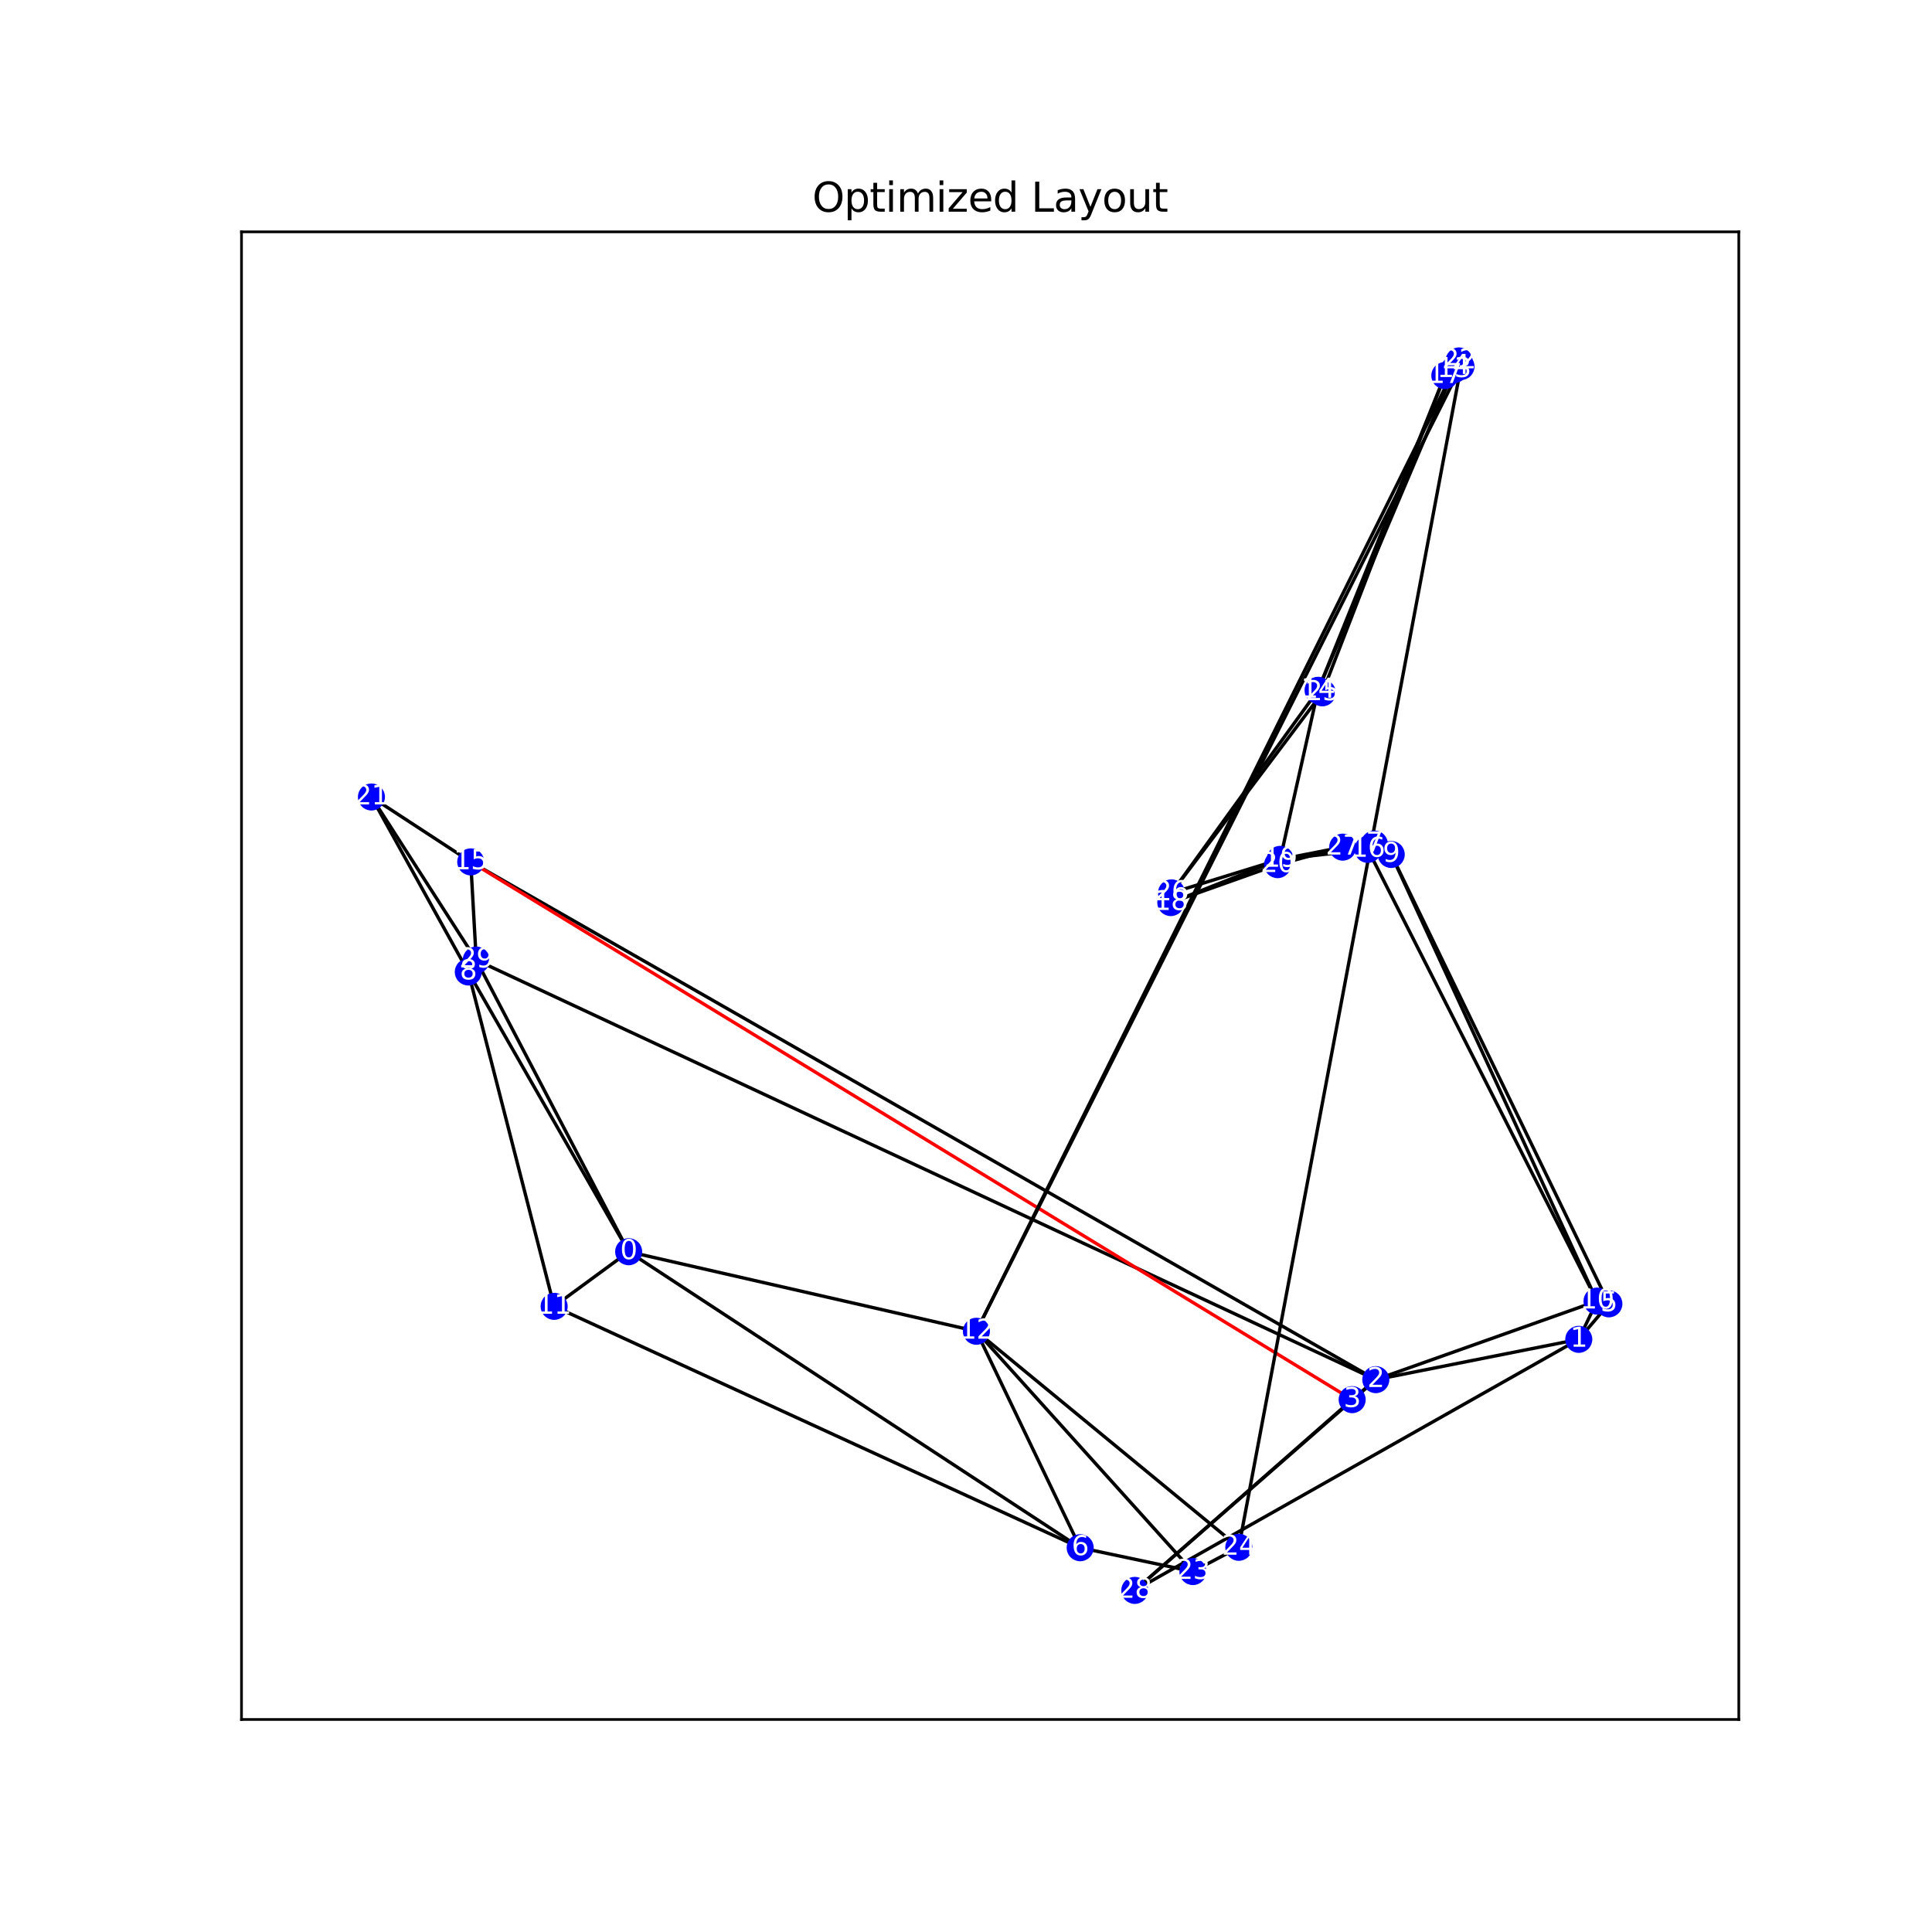 <?xml version="1.0" encoding="utf-8" standalone="no"?>
<!DOCTYPE svg PUBLIC "-//W3C//DTD SVG 1.1//EN"
  "http://www.w3.org/Graphics/SVG/1.1/DTD/svg11.dtd">
<svg xmlns:xlink="http://www.w3.org/1999/xlink" width="576pt" height="576pt" viewBox="0 0 576 576" xmlns="http://www.w3.org/2000/svg" version="1.1">
 <defs>
  <style type="text/css">*{stroke-linejoin: round; stroke-linecap: butt}</style>
 </defs>
 <g id="figure_1">
  <g id="patch_1">
   <path d="M 0 576 
L 576 576 
L 576 0 
L 0 0 
z
" style="fill: #ffffff"/>
  </g>
  <g id="axes_1">
   <g id="patch_2">
    <path d="M 72 512.64 
L 518.4 512.64 
L 518.4 69.12 
L 72 69.12 
z
" style="fill: #ffffff"/>
   </g>
   <g id="LineCollection_1">
    <path d="M 187.425 373.185 
L 139.614 289.783 
" clip-path="url(#p16cbef47c2)" style="fill: none; stroke: #000000"/>
    <path d="M 187.425 373.185 
L 141.988 286.229 
" clip-path="url(#p16cbef47c2)" style="fill: none; stroke: #000000"/>
    <path d="M 187.425 373.185 
L 291.097 396.9 
" clip-path="url(#p16cbef47c2)" style="fill: none; stroke: #000000"/>
    <path d="M 187.425 373.185 
L 322.039 461.435 
" clip-path="url(#p16cbef47c2)" style="fill: none; stroke: #000000"/>
    <path d="M 187.425 373.185 
L 165.209 389.471 
" clip-path="url(#p16cbef47c2)" style="fill: none; stroke: #000000"/>
    <path d="M 470.689 399.305 
L 479.663 388.72 
" clip-path="url(#p16cbef47c2)" style="fill: none; stroke: #000000"/>
    <path d="M 470.689 399.305 
L 476.132 387.903 
" clip-path="url(#p16cbef47c2)" style="fill: none; stroke: #000000"/>
    <path d="M 470.689 399.305 
L 338.32 474.153 
" clip-path="url(#p16cbef47c2)" style="fill: none; stroke: #000000"/>
    <path d="M 470.689 399.305 
L 410.176 411.319 
" clip-path="url(#p16cbef47c2)" style="fill: none; stroke: #000000"/>
    <path d="M 410.176 411.319 
L 338.32 474.153 
" clip-path="url(#p16cbef47c2)" style="fill: none; stroke: #000000"/>
    <path d="M 410.176 411.319 
L 476.132 387.903 
" clip-path="url(#p16cbef47c2)" style="fill: none; stroke: #000000"/>
    <path d="M 410.176 411.319 
L 140.343 256.959 
" clip-path="url(#p16cbef47c2)" style="fill: none; stroke: #000000"/>
    <path d="M 410.176 411.319 
L 403.128 417.282 
" clip-path="url(#p16cbef47c2)" style="fill: none; stroke: #000000"/>
    <path d="M 410.176 411.319 
L 141.988 286.229 
" clip-path="url(#p16cbef47c2)" style="fill: none; stroke: #000000"/>
    <path d="M 403.128 417.282 
L 140.343 256.959 
" clip-path="url(#p16cbef47c2)" style="fill: none; stroke: #ff0000"/>
    <path d="M 403.128 417.282 
L 338.32 474.153 
" clip-path="url(#p16cbef47c2)" style="fill: none; stroke: #000000"/>
    <path d="M 435.576 109.269 
L 291.097 396.9 
" clip-path="url(#p16cbef47c2)" style="fill: none; stroke: #000000"/>
    <path d="M 435.576 109.269 
L 369.33 461.305 
" clip-path="url(#p16cbef47c2)" style="fill: none; stroke: #000000"/>
    <path d="M 435.576 109.269 
L 433.512 110.204 
" clip-path="url(#p16cbef47c2)" style="fill: none; stroke: #000000"/>
    <path d="M 435.576 109.269 
L 434.988 107.607 
" clip-path="url(#p16cbef47c2)" style="fill: none; stroke: #000000"/>
    <path d="M 479.663 388.72 
L 414.774 254.745 
" clip-path="url(#p16cbef47c2)" style="fill: none; stroke: #000000"/>
    <path d="M 479.663 388.72 
L 476.132 387.903 
" clip-path="url(#p16cbef47c2)" style="fill: none; stroke: #000000"/>
    <path d="M 322.039 461.435 
L 165.209 389.471 
" clip-path="url(#p16cbef47c2)" style="fill: none; stroke: #000000"/>
    <path d="M 322.039 461.435 
L 291.097 396.9 
" clip-path="url(#p16cbef47c2)" style="fill: none; stroke: #000000"/>
    <path d="M 322.039 461.435 
L 355.646 468.536 
" clip-path="url(#p16cbef47c2)" style="fill: none; stroke: #000000"/>
    <path d="M 409.746 251.643 
L 414.774 254.745 
" clip-path="url(#p16cbef47c2)" style="fill: none; stroke: #000000"/>
    <path d="M 409.746 251.643 
L 400.308 252.562 
" clip-path="url(#p16cbef47c2)" style="fill: none; stroke: #000000"/>
    <path d="M 409.746 251.643 
L 407.808 253.236 
" clip-path="url(#p16cbef47c2)" style="fill: none; stroke: #000000"/>
    <path d="M 139.614 289.783 
L 110.737 237.609 
" clip-path="url(#p16cbef47c2)" style="fill: none; stroke: #000000"/>
    <path d="M 139.614 289.783 
L 141.988 286.229 
" clip-path="url(#p16cbef47c2)" style="fill: none; stroke: #000000"/>
    <path d="M 139.614 289.783 
L 165.209 389.471 
" clip-path="url(#p16cbef47c2)" style="fill: none; stroke: #000000"/>
    <path d="M 414.774 254.745 
L 476.132 387.903 
" clip-path="url(#p16cbef47c2)" style="fill: none; stroke: #000000"/>
    <path d="M 414.774 254.745 
L 407.808 253.236 
" clip-path="url(#p16cbef47c2)" style="fill: none; stroke: #000000"/>
    <path d="M 476.132 387.903 
L 407.808 253.236 
" clip-path="url(#p16cbef47c2)" style="fill: none; stroke: #000000"/>
    <path d="M 291.097 396.9 
L 433.512 110.204 
" clip-path="url(#p16cbef47c2)" style="fill: none; stroke: #000000"/>
    <path d="M 291.097 396.9 
L 369.33 461.305 
" clip-path="url(#p16cbef47c2)" style="fill: none; stroke: #000000"/>
    <path d="M 291.097 396.9 
L 355.646 468.536 
" clip-path="url(#p16cbef47c2)" style="fill: none; stroke: #000000"/>
    <path d="M 433.512 110.204 
L 392.959 205.797 
" clip-path="url(#p16cbef47c2)" style="fill: none; stroke: #000000"/>
    <path d="M 433.512 110.204 
L 430.754 111.974 
" clip-path="url(#p16cbef47c2)" style="fill: none; stroke: #000000"/>
    <path d="M 433.512 110.204 
L 434.988 107.607 
" clip-path="url(#p16cbef47c2)" style="fill: none; stroke: #000000"/>
    <path d="M 392.959 205.797 
L 381.666 256.208 
" clip-path="url(#p16cbef47c2)" style="fill: none; stroke: #000000"/>
    <path d="M 392.959 205.797 
L 349.272 266.204 
" clip-path="url(#p16cbef47c2)" style="fill: none; stroke: #000000"/>
    <path d="M 392.959 205.797 
L 394.23 206.551 
" clip-path="url(#p16cbef47c2)" style="fill: none; stroke: #000000"/>
    <path d="M 392.959 205.797 
L 430.754 111.974 
" clip-path="url(#p16cbef47c2)" style="fill: none; stroke: #000000"/>
    <path d="M 140.343 256.959 
L 141.988 286.229 
" clip-path="url(#p16cbef47c2)" style="fill: none; stroke: #000000"/>
    <path d="M 140.343 256.959 
L 110.737 237.609 
" clip-path="url(#p16cbef47c2)" style="fill: none; stroke: #000000"/>
    <path d="M 407.808 253.236 
L 381.666 256.208 
" clip-path="url(#p16cbef47c2)" style="fill: none; stroke: #000000"/>
    <path d="M 407.808 253.236 
L 400.308 252.562 
" clip-path="url(#p16cbef47c2)" style="fill: none; stroke: #000000"/>
    <path d="M 430.754 111.974 
L 394.23 206.551 
" clip-path="url(#p16cbef47c2)" style="fill: none; stroke: #000000"/>
    <path d="M 430.754 111.974 
L 434.988 107.607 
" clip-path="url(#p16cbef47c2)" style="fill: none; stroke: #000000"/>
    <path d="M 349.059 269.091 
L 349.272 266.204 
" clip-path="url(#p16cbef47c2)" style="fill: none; stroke: #000000"/>
    <path d="M 349.059 269.091 
L 380.889 257.78 
" clip-path="url(#p16cbef47c2)" style="fill: none; stroke: #000000"/>
    <path d="M 349.059 269.091 
L 381.666 256.208 
" clip-path="url(#p16cbef47c2)" style="fill: none; stroke: #000000"/>
    <path d="M 381.666 256.208 
L 400.308 252.562 
" clip-path="url(#p16cbef47c2)" style="fill: none; stroke: #000000"/>
    <path d="M 381.666 256.208 
L 380.889 257.78 
" clip-path="url(#p16cbef47c2)" style="fill: none; stroke: #000000"/>
    <path d="M 381.666 256.208 
L 349.272 266.204 
" clip-path="url(#p16cbef47c2)" style="fill: none; stroke: #000000"/>
    <path d="M 380.889 257.78 
L 400.308 252.562 
" clip-path="url(#p16cbef47c2)" style="fill: none; stroke: #000000"/>
    <path d="M 110.737 237.609 
L 141.988 286.229 
" clip-path="url(#p16cbef47c2)" style="fill: none; stroke: #000000"/>
    <path d="M 355.646 468.536 
L 369.33 461.305 
" clip-path="url(#p16cbef47c2)" style="fill: none; stroke: #000000"/>
    <path d="M 394.23 206.551 
L 349.272 266.204 
" clip-path="url(#p16cbef47c2)" style="fill: none; stroke: #000000"/>
   </g>
   <g id="matplotlib.axis_1">
    <g id="xtick_1"/>
    <g id="xtick_2"/>
    <g id="xtick_3"/>
    <g id="xtick_4"/>
    <g id="xtick_5"/>
   </g>
   <g id="matplotlib.axis_2">
    <g id="ytick_1"/>
    <g id="ytick_2"/>
    <g id="ytick_3"/>
    <g id="ytick_4"/>
    <g id="ytick_5"/>
    <g id="ytick_6"/>
    <g id="ytick_7"/>
    <g id="ytick_8"/>
    <g id="ytick_9"/>
   </g>
   <g id="PathCollection_1">
    <defs>
     <path id="m4791b8875f" d="M 0 3.536 
C 0.938 3.536 1.837 3.163 2.5 2.5 
C 3.163 1.837 3.536 0.938 3.536 0 
C 3.536 -0.938 3.163 -1.837 2.5 -2.5 
C 1.837 -3.163 0.938 -3.536 0 -3.536 
C -0.938 -3.536 -1.837 -3.163 -2.5 -2.5 
C -3.163 -1.837 -3.536 -0.938 -3.536 0 
C -3.536 0.938 -3.163 1.837 -2.5 2.5 
C -1.837 3.163 -0.938 3.536 0 3.536 
z
" style="stroke: #0000ff"/>
    </defs>
    <g clip-path="url(#p16cbef47c2)">
     <use xlink:href="#m4791b8875f" x="187.425" y="373.185" style="fill: #0000ff; stroke: #0000ff"/>
     <use xlink:href="#m4791b8875f" x="470.689" y="399.305" style="fill: #0000ff; stroke: #0000ff"/>
     <use xlink:href="#m4791b8875f" x="410.176" y="411.319" style="fill: #0000ff; stroke: #0000ff"/>
     <use xlink:href="#m4791b8875f" x="403.128" y="417.282" style="fill: #0000ff; stroke: #0000ff"/>
     <use xlink:href="#m4791b8875f" x="435.576" y="109.269" style="fill: #0000ff; stroke: #0000ff"/>
     <use xlink:href="#m4791b8875f" x="479.663" y="388.72" style="fill: #0000ff; stroke: #0000ff"/>
     <use xlink:href="#m4791b8875f" x="322.039" y="461.435" style="fill: #0000ff; stroke: #0000ff"/>
     <use xlink:href="#m4791b8875f" x="409.746" y="251.643" style="fill: #0000ff; stroke: #0000ff"/>
     <use xlink:href="#m4791b8875f" x="139.614" y="289.783" style="fill: #0000ff; stroke: #0000ff"/>
     <use xlink:href="#m4791b8875f" x="414.774" y="254.745" style="fill: #0000ff; stroke: #0000ff"/>
     <use xlink:href="#m4791b8875f" x="476.132" y="387.903" style="fill: #0000ff; stroke: #0000ff"/>
     <use xlink:href="#m4791b8875f" x="165.209" y="389.471" style="fill: #0000ff; stroke: #0000ff"/>
     <use xlink:href="#m4791b8875f" x="291.097" y="396.9" style="fill: #0000ff; stroke: #0000ff"/>
     <use xlink:href="#m4791b8875f" x="433.512" y="110.204" style="fill: #0000ff; stroke: #0000ff"/>
     <use xlink:href="#m4791b8875f" x="392.959" y="205.797" style="fill: #0000ff; stroke: #0000ff"/>
     <use xlink:href="#m4791b8875f" x="140.343" y="256.959" style="fill: #0000ff; stroke: #0000ff"/>
     <use xlink:href="#m4791b8875f" x="407.808" y="253.236" style="fill: #0000ff; stroke: #0000ff"/>
     <use xlink:href="#m4791b8875f" x="430.754" y="111.974" style="fill: #0000ff; stroke: #0000ff"/>
     <use xlink:href="#m4791b8875f" x="349.059" y="269.091" style="fill: #0000ff; stroke: #0000ff"/>
     <use xlink:href="#m4791b8875f" x="381.666" y="256.208" style="fill: #0000ff; stroke: #0000ff"/>
     <use xlink:href="#m4791b8875f" x="380.889" y="257.78" style="fill: #0000ff; stroke: #0000ff"/>
     <use xlink:href="#m4791b8875f" x="110.737" y="237.609" style="fill: #0000ff; stroke: #0000ff"/>
     <use xlink:href="#m4791b8875f" x="434.988" y="107.607" style="fill: #0000ff; stroke: #0000ff"/>
     <use xlink:href="#m4791b8875f" x="355.646" y="468.536" style="fill: #0000ff; stroke: #0000ff"/>
     <use xlink:href="#m4791b8875f" x="369.33" y="461.305" style="fill: #0000ff; stroke: #0000ff"/>
     <use xlink:href="#m4791b8875f" x="394.23" y="206.551" style="fill: #0000ff; stroke: #0000ff"/>
     <use xlink:href="#m4791b8875f" x="349.272" y="266.204" style="fill: #0000ff; stroke: #0000ff"/>
     <use xlink:href="#m4791b8875f" x="400.308" y="252.562" style="fill: #0000ff; stroke: #0000ff"/>
     <use xlink:href="#m4791b8875f" x="338.32" y="474.153" style="fill: #0000ff; stroke: #0000ff"/>
     <use xlink:href="#m4791b8875f" x="141.988" y="286.229" style="fill: #0000ff; stroke: #0000ff"/>
    </g>
   </g>
   <g id="patch_3">
    <path d="M 72 512.64 
L 72 69.12 
" style="fill: none; stroke: #000000; stroke-width: 0.8; stroke-linejoin: miter; stroke-linecap: square"/>
   </g>
   <g id="patch_4">
    <path d="M 518.4 512.64 
L 518.4 69.12 
" style="fill: none; stroke: #000000; stroke-width: 0.8; stroke-linejoin: miter; stroke-linecap: square"/>
   </g>
   <g id="patch_5">
    <path d="M 72 512.64 
L 518.4 512.64 
" style="fill: none; stroke: #000000; stroke-width: 0.8; stroke-linejoin: miter; stroke-linecap: square"/>
   </g>
   <g id="patch_6">
    <path d="M 72 69.12 
L 518.4 69.12 
" style="fill: none; stroke: #000000; stroke-width: 0.8; stroke-linejoin: miter; stroke-linecap: square"/>
   </g>
   <g id="text_1">
    <g clip-path="url(#p16cbef47c2)">
     <!-- 0 -->
     <g style="fill: #ffffff" transform="translate(184.88 375.393) scale(0.08 -0.08)">
      <defs>
       <path id="DejaVuSans-30" d="M 2034 4250 
Q 1547 4250 1301 3770 
Q 1056 3291 1056 2328 
Q 1056 1369 1301 889 
Q 1547 409 2034 409 
Q 2525 409 2770 889 
Q 3016 1369 3016 2328 
Q 3016 3291 2770 3770 
Q 2525 4250 2034 4250 
z
M 2034 4750 
Q 2819 4750 3233 4129 
Q 3647 3509 3647 2328 
Q 3647 1150 3233 529 
Q 2819 -91 2034 -91 
Q 1250 -91 836 529 
Q 422 1150 422 2328 
Q 422 3509 836 4129 
Q 1250 4750 2034 4750 
z
" transform="scale(0.016)"/>
      </defs>
      <use xlink:href="#DejaVuSans-30"/>
     </g>
    </g>
   </g>
   <g id="text_2">
    <g clip-path="url(#p16cbef47c2)">
     <!-- 1 -->
     <g style="fill: #ffffff" transform="translate(468.144 401.513) scale(0.08 -0.08)">
      <defs>
       <path id="DejaVuSans-31" d="M 794 531 
L 1825 531 
L 1825 4091 
L 703 3866 
L 703 4441 
L 1819 4666 
L 2450 4666 
L 2450 531 
L 3481 531 
L 3481 0 
L 794 0 
L 794 531 
z
" transform="scale(0.016)"/>
      </defs>
      <use xlink:href="#DejaVuSans-31"/>
     </g>
    </g>
   </g>
   <g id="text_3">
    <g clip-path="url(#p16cbef47c2)">
     <!-- 2 -->
     <g style="fill: #ffffff" transform="translate(407.631 413.526) scale(0.08 -0.08)">
      <defs>
       <path id="DejaVuSans-32" d="M 1228 531 
L 3431 531 
L 3431 0 
L 469 0 
L 469 531 
Q 828 903 1448 1529 
Q 2069 2156 2228 2338 
Q 2531 2678 2651 2914 
Q 2772 3150 2772 3378 
Q 2772 3750 2511 3984 
Q 2250 4219 1831 4219 
Q 1534 4219 1204 4116 
Q 875 4013 500 3803 
L 500 4441 
Q 881 4594 1212 4672 
Q 1544 4750 1819 4750 
Q 2544 4750 2975 4387 
Q 3406 4025 3406 3419 
Q 3406 3131 3298 2873 
Q 3191 2616 2906 2266 
Q 2828 2175 2409 1742 
Q 1991 1309 1228 531 
z
" transform="scale(0.016)"/>
      </defs>
      <use xlink:href="#DejaVuSans-32"/>
     </g>
    </g>
   </g>
   <g id="text_4">
    <g clip-path="url(#p16cbef47c2)">
     <!-- 3 -->
     <g style="fill: #ffffff" transform="translate(400.583 419.49) scale(0.08 -0.08)">
      <defs>
       <path id="DejaVuSans-33" d="M 2597 2516 
Q 3050 2419 3304 2112 
Q 3559 1806 3559 1356 
Q 3559 666 3084 287 
Q 2609 -91 1734 -91 
Q 1441 -91 1130 -33 
Q 819 25 488 141 
L 488 750 
Q 750 597 1062 519 
Q 1375 441 1716 441 
Q 2309 441 2620 675 
Q 2931 909 2931 1356 
Q 2931 1769 2642 2001 
Q 2353 2234 1838 2234 
L 1294 2234 
L 1294 2753 
L 1863 2753 
Q 2328 2753 2575 2939 
Q 2822 3125 2822 3475 
Q 2822 3834 2567 4026 
Q 2313 4219 1838 4219 
Q 1578 4219 1281 4162 
Q 984 4106 628 3988 
L 628 4550 
Q 988 4650 1302 4700 
Q 1616 4750 1894 4750 
Q 2613 4750 3031 4423 
Q 3450 4097 3450 3541 
Q 3450 3153 3228 2886 
Q 3006 2619 2597 2516 
z
" transform="scale(0.016)"/>
      </defs>
      <use xlink:href="#DejaVuSans-33"/>
     </g>
    </g>
   </g>
   <g id="text_5">
    <g clip-path="url(#p16cbef47c2)">
     <!-- 4 -->
     <g style="fill: #ffffff" transform="translate(433.031 111.477) scale(0.08 -0.08)">
      <defs>
       <path id="DejaVuSans-34" d="M 2419 4116 
L 825 1625 
L 2419 1625 
L 2419 4116 
z
M 2253 4666 
L 3047 4666 
L 3047 1625 
L 3713 1625 
L 3713 1100 
L 3047 1100 
L 3047 0 
L 2419 0 
L 2419 1100 
L 313 1100 
L 313 1709 
L 2253 4666 
z
" transform="scale(0.016)"/>
      </defs>
      <use xlink:href="#DejaVuSans-34"/>
     </g>
    </g>
   </g>
   <g id="text_6">
    <g clip-path="url(#p16cbef47c2)">
     <!-- 5 -->
     <g style="fill: #ffffff" transform="translate(477.118 390.928) scale(0.08 -0.08)">
      <defs>
       <path id="DejaVuSans-35" d="M 691 4666 
L 3169 4666 
L 3169 4134 
L 1269 4134 
L 1269 2991 
Q 1406 3038 1543 3061 
Q 1681 3084 1819 3084 
Q 2600 3084 3056 2656 
Q 3513 2228 3513 1497 
Q 3513 744 3044 326 
Q 2575 -91 1722 -91 
Q 1428 -91 1123 -41 
Q 819 9 494 109 
L 494 744 
Q 775 591 1075 516 
Q 1375 441 1709 441 
Q 2250 441 2565 725 
Q 2881 1009 2881 1497 
Q 2881 1984 2565 2268 
Q 2250 2553 1709 2553 
Q 1456 2553 1204 2497 
Q 953 2441 691 2322 
L 691 4666 
z
" transform="scale(0.016)"/>
      </defs>
      <use xlink:href="#DejaVuSans-35"/>
     </g>
    </g>
   </g>
   <g id="text_7">
    <g clip-path="url(#p16cbef47c2)">
     <!-- 6 -->
     <g style="fill: #ffffff" transform="translate(319.494 463.643) scale(0.08 -0.08)">
      <defs>
       <path id="DejaVuSans-36" d="M 2113 2584 
Q 1688 2584 1439 2293 
Q 1191 2003 1191 1497 
Q 1191 994 1439 701 
Q 1688 409 2113 409 
Q 2538 409 2786 701 
Q 3034 994 3034 1497 
Q 3034 2003 2786 2293 
Q 2538 2584 2113 2584 
z
M 3366 4563 
L 3366 3988 
Q 3128 4100 2886 4159 
Q 2644 4219 2406 4219 
Q 1781 4219 1451 3797 
Q 1122 3375 1075 2522 
Q 1259 2794 1537 2939 
Q 1816 3084 2150 3084 
Q 2853 3084 3261 2657 
Q 3669 2231 3669 1497 
Q 3669 778 3244 343 
Q 2819 -91 2113 -91 
Q 1303 -91 875 529 
Q 447 1150 447 2328 
Q 447 3434 972 4092 
Q 1497 4750 2381 4750 
Q 2619 4750 2861 4703 
Q 3103 4656 3366 4563 
z
" transform="scale(0.016)"/>
      </defs>
      <use xlink:href="#DejaVuSans-36"/>
     </g>
    </g>
   </g>
   <g id="text_8">
    <g clip-path="url(#p16cbef47c2)">
     <!-- 7 -->
     <g style="fill: #ffffff" transform="translate(407.201 253.85) scale(0.08 -0.08)">
      <defs>
       <path id="DejaVuSans-37" d="M 525 4666 
L 3525 4666 
L 3525 4397 
L 1831 0 
L 1172 0 
L 2766 4134 
L 525 4134 
L 525 4666 
z
" transform="scale(0.016)"/>
      </defs>
      <use xlink:href="#DejaVuSans-37"/>
     </g>
    </g>
   </g>
   <g id="text_9">
    <g clip-path="url(#p16cbef47c2)">
     <!-- 8 -->
     <g style="fill: #ffffff" transform="translate(137.069 291.991) scale(0.08 -0.08)">
      <defs>
       <path id="DejaVuSans-38" d="M 2034 2216 
Q 1584 2216 1326 1975 
Q 1069 1734 1069 1313 
Q 1069 891 1326 650 
Q 1584 409 2034 409 
Q 2484 409 2743 651 
Q 3003 894 3003 1313 
Q 3003 1734 2745 1975 
Q 2488 2216 2034 2216 
z
M 1403 2484 
Q 997 2584 770 2862 
Q 544 3141 544 3541 
Q 544 4100 942 4425 
Q 1341 4750 2034 4750 
Q 2731 4750 3128 4425 
Q 3525 4100 3525 3541 
Q 3525 3141 3298 2862 
Q 3072 2584 2669 2484 
Q 3125 2378 3379 2068 
Q 3634 1759 3634 1313 
Q 3634 634 3220 271 
Q 2806 -91 2034 -91 
Q 1263 -91 848 271 
Q 434 634 434 1313 
Q 434 1759 690 2068 
Q 947 2378 1403 2484 
z
M 1172 3481 
Q 1172 3119 1398 2916 
Q 1625 2713 2034 2713 
Q 2441 2713 2670 2916 
Q 2900 3119 2900 3481 
Q 2900 3844 2670 4047 
Q 2441 4250 2034 4250 
Q 1625 4250 1398 4047 
Q 1172 3844 1172 3481 
z
" transform="scale(0.016)"/>
      </defs>
      <use xlink:href="#DejaVuSans-38"/>
     </g>
    </g>
   </g>
   <g id="text_10">
    <g clip-path="url(#p16cbef47c2)">
     <!-- 9 -->
     <g style="fill: #ffffff" transform="translate(412.229 256.953) scale(0.08 -0.08)">
      <defs>
       <path id="DejaVuSans-39" d="M 703 97 
L 703 672 
Q 941 559 1184 500 
Q 1428 441 1663 441 
Q 2288 441 2617 861 
Q 2947 1281 2994 2138 
Q 2813 1869 2534 1725 
Q 2256 1581 1919 1581 
Q 1219 1581 811 2004 
Q 403 2428 403 3163 
Q 403 3881 828 4315 
Q 1253 4750 1959 4750 
Q 2769 4750 3195 4129 
Q 3622 3509 3622 2328 
Q 3622 1225 3098 567 
Q 2575 -91 1691 -91 
Q 1453 -91 1209 -44 
Q 966 3 703 97 
z
M 1959 2075 
Q 2384 2075 2632 2365 
Q 2881 2656 2881 3163 
Q 2881 3666 2632 3958 
Q 2384 4250 1959 4250 
Q 1534 4250 1286 3958 
Q 1038 3666 1038 3163 
Q 1038 2656 1286 2365 
Q 1534 2075 1959 2075 
z
" transform="scale(0.016)"/>
      </defs>
      <use xlink:href="#DejaVuSans-39"/>
     </g>
    </g>
   </g>
   <g id="text_11">
    <g clip-path="url(#p16cbef47c2)">
     <!-- 10 -->
     <g style="fill: #ffffff" transform="translate(471.042 390.11) scale(0.08 -0.08)">
      <use xlink:href="#DejaVuSans-31"/>
      <use xlink:href="#DejaVuSans-30" x="63.623"/>
     </g>
    </g>
   </g>
   <g id="text_12">
    <g clip-path="url(#p16cbef47c2)">
     <!-- 11 -->
     <g style="fill: #ffffff" transform="translate(160.119 391.679) scale(0.08 -0.08)">
      <use xlink:href="#DejaVuSans-31"/>
      <use xlink:href="#DejaVuSans-31" x="63.623"/>
     </g>
    </g>
   </g>
   <g id="text_13">
    <g clip-path="url(#p16cbef47c2)">
     <!-- 12 -->
     <g style="fill: #ffffff" transform="translate(286.007 399.107) scale(0.08 -0.08)">
      <use xlink:href="#DejaVuSans-31"/>
      <use xlink:href="#DejaVuSans-32" x="63.623"/>
     </g>
    </g>
   </g>
   <g id="text_14">
    <g clip-path="url(#p16cbef47c2)">
     <!-- 13 -->
     <g style="fill: #ffffff" transform="translate(428.422 112.411) scale(0.08 -0.08)">
      <use xlink:href="#DejaVuSans-31"/>
      <use xlink:href="#DejaVuSans-33" x="63.623"/>
     </g>
    </g>
   </g>
   <g id="text_15">
    <g clip-path="url(#p16cbef47c2)">
     <!-- 14 -->
     <g style="fill: #ffffff" transform="translate(387.869 208.004) scale(0.08 -0.08)">
      <use xlink:href="#DejaVuSans-31"/>
      <use xlink:href="#DejaVuSans-34" x="63.623"/>
     </g>
    </g>
   </g>
   <g id="text_16">
    <g clip-path="url(#p16cbef47c2)">
     <!-- 15 -->
     <g style="fill: #ffffff" transform="translate(135.253 259.166) scale(0.08 -0.08)">
      <use xlink:href="#DejaVuSans-31"/>
      <use xlink:href="#DejaVuSans-35" x="63.623"/>
     </g>
    </g>
   </g>
   <g id="text_17">
    <g clip-path="url(#p16cbef47c2)">
     <!-- 16 -->
     <g style="fill: #ffffff" transform="translate(402.718 255.444) scale(0.08 -0.08)">
      <use xlink:href="#DejaVuSans-31"/>
      <use xlink:href="#DejaVuSans-36" x="63.623"/>
     </g>
    </g>
   </g>
   <g id="text_18">
    <g clip-path="url(#p16cbef47c2)">
     <!-- 17 -->
     <g style="fill: #ffffff" transform="translate(425.664 114.182) scale(0.08 -0.08)">
      <use xlink:href="#DejaVuSans-31"/>
      <use xlink:href="#DejaVuSans-37" x="63.623"/>
     </g>
    </g>
   </g>
   <g id="text_19">
    <g clip-path="url(#p16cbef47c2)">
     <!-- 18 -->
     <g style="fill: #ffffff" transform="translate(343.969 271.299) scale(0.08 -0.08)">
      <use xlink:href="#DejaVuSans-31"/>
      <use xlink:href="#DejaVuSans-38" x="63.623"/>
     </g>
    </g>
   </g>
   <g id="text_20">
    <g clip-path="url(#p16cbef47c2)">
     <!-- 19 -->
     <g style="fill: #ffffff" transform="translate(376.576 258.415) scale(0.08 -0.08)">
      <use xlink:href="#DejaVuSans-31"/>
      <use xlink:href="#DejaVuSans-39" x="63.623"/>
     </g>
    </g>
   </g>
   <g id="text_21">
    <g clip-path="url(#p16cbef47c2)">
     <!-- 20 -->
     <g style="fill: #ffffff" transform="translate(375.799 259.987) scale(0.08 -0.08)">
      <use xlink:href="#DejaVuSans-32"/>
      <use xlink:href="#DejaVuSans-30" x="63.623"/>
     </g>
    </g>
   </g>
   <g id="text_22">
    <g clip-path="url(#p16cbef47c2)">
     <!-- 21 -->
     <g style="fill: #ffffff" transform="translate(105.647 239.817) scale(0.08 -0.08)">
      <use xlink:href="#DejaVuSans-32"/>
      <use xlink:href="#DejaVuSans-31" x="63.623"/>
     </g>
    </g>
   </g>
   <g id="text_23">
    <g clip-path="url(#p16cbef47c2)">
     <!-- 22 -->
     <g style="fill: #ffffff" transform="translate(429.898 109.815) scale(0.08 -0.08)">
      <use xlink:href="#DejaVuSans-32"/>
      <use xlink:href="#DejaVuSans-32" x="63.623"/>
     </g>
    </g>
   </g>
   <g id="text_24">
    <g clip-path="url(#p16cbef47c2)">
     <!-- 23 -->
     <g style="fill: #ffffff" transform="translate(350.556 470.743) scale(0.08 -0.08)">
      <use xlink:href="#DejaVuSans-32"/>
      <use xlink:href="#DejaVuSans-33" x="63.623"/>
     </g>
    </g>
   </g>
   <g id="text_25">
    <g clip-path="url(#p16cbef47c2)">
     <!-- 24 -->
     <g style="fill: #ffffff" transform="translate(364.24 463.512) scale(0.08 -0.08)">
      <use xlink:href="#DejaVuSans-32"/>
      <use xlink:href="#DejaVuSans-34" x="63.623"/>
     </g>
    </g>
   </g>
   <g id="text_26">
    <g clip-path="url(#p16cbef47c2)">
     <!-- 25 -->
     <g style="fill: #ffffff" transform="translate(389.14 208.759) scale(0.08 -0.08)">
      <use xlink:href="#DejaVuSans-32"/>
      <use xlink:href="#DejaVuSans-35" x="63.623"/>
     </g>
    </g>
   </g>
   <g id="text_27">
    <g clip-path="url(#p16cbef47c2)">
     <!-- 26 -->
     <g style="fill: #ffffff" transform="translate(344.182 268.411) scale(0.08 -0.08)">
      <use xlink:href="#DejaVuSans-32"/>
      <use xlink:href="#DejaVuSans-36" x="63.623"/>
     </g>
    </g>
   </g>
   <g id="text_28">
    <g clip-path="url(#p16cbef47c2)">
     <!-- 27 -->
     <g style="fill: #ffffff" transform="translate(395.218 254.769) scale(0.08 -0.08)">
      <use xlink:href="#DejaVuSans-32"/>
      <use xlink:href="#DejaVuSans-37" x="63.623"/>
     </g>
    </g>
   </g>
   <g id="text_29">
    <g clip-path="url(#p16cbef47c2)">
     <!-- 28 -->
     <g style="fill: #ffffff" transform="translate(333.23 476.36) scale(0.08 -0.08)">
      <use xlink:href="#DejaVuSans-32"/>
      <use xlink:href="#DejaVuSans-38" x="63.623"/>
     </g>
    </g>
   </g>
   <g id="text_30">
    <g clip-path="url(#p16cbef47c2)">
     <!-- 29 -->
     <g style="fill: #ffffff" transform="translate(136.898 288.436) scale(0.08 -0.08)">
      <use xlink:href="#DejaVuSans-32"/>
      <use xlink:href="#DejaVuSans-39" x="63.623"/>
     </g>
    </g>
   </g>
   <g id="text_31">
    <!-- Optimized Layout -->
    <g transform="translate(242.183 63.12) scale(0.12 -0.12)">
     <defs>
      <path id="DejaVuSans-4f" d="M 2522 4238 
Q 1834 4238 1429 3725 
Q 1025 3213 1025 2328 
Q 1025 1447 1429 934 
Q 1834 422 2522 422 
Q 3209 422 3611 934 
Q 4013 1447 4013 2328 
Q 4013 3213 3611 3725 
Q 3209 4238 2522 4238 
z
M 2522 4750 
Q 3503 4750 4090 4092 
Q 4678 3434 4678 2328 
Q 4678 1225 4090 567 
Q 3503 -91 2522 -91 
Q 1538 -91 948 565 
Q 359 1222 359 2328 
Q 359 3434 948 4092 
Q 1538 4750 2522 4750 
z
" transform="scale(0.016)"/>
      <path id="DejaVuSans-70" d="M 1159 525 
L 1159 -1331 
L 581 -1331 
L 581 3500 
L 1159 3500 
L 1159 2969 
Q 1341 3281 1617 3432 
Q 1894 3584 2278 3584 
Q 2916 3584 3314 3078 
Q 3713 2572 3713 1747 
Q 3713 922 3314 415 
Q 2916 -91 2278 -91 
Q 1894 -91 1617 61 
Q 1341 213 1159 525 
z
M 3116 1747 
Q 3116 2381 2855 2742 
Q 2594 3103 2138 3103 
Q 1681 3103 1420 2742 
Q 1159 2381 1159 1747 
Q 1159 1113 1420 752 
Q 1681 391 2138 391 
Q 2594 391 2855 752 
Q 3116 1113 3116 1747 
z
" transform="scale(0.016)"/>
      <path id="DejaVuSans-74" d="M 1172 4494 
L 1172 3500 
L 2356 3500 
L 2356 3053 
L 1172 3053 
L 1172 1153 
Q 1172 725 1289 603 
Q 1406 481 1766 481 
L 2356 481 
L 2356 0 
L 1766 0 
Q 1100 0 847 248 
Q 594 497 594 1153 
L 594 3053 
L 172 3053 
L 172 3500 
L 594 3500 
L 594 4494 
L 1172 4494 
z
" transform="scale(0.016)"/>
      <path id="DejaVuSans-69" d="M 603 3500 
L 1178 3500 
L 1178 0 
L 603 0 
L 603 3500 
z
M 603 4863 
L 1178 4863 
L 1178 4134 
L 603 4134 
L 603 4863 
z
" transform="scale(0.016)"/>
      <path id="DejaVuSans-6d" d="M 3328 2828 
Q 3544 3216 3844 3400 
Q 4144 3584 4550 3584 
Q 5097 3584 5394 3201 
Q 5691 2819 5691 2113 
L 5691 0 
L 5113 0 
L 5113 2094 
Q 5113 2597 4934 2840 
Q 4756 3084 4391 3084 
Q 3944 3084 3684 2787 
Q 3425 2491 3425 1978 
L 3425 0 
L 2847 0 
L 2847 2094 
Q 2847 2600 2669 2842 
Q 2491 3084 2119 3084 
Q 1678 3084 1418 2786 
Q 1159 2488 1159 1978 
L 1159 0 
L 581 0 
L 581 3500 
L 1159 3500 
L 1159 2956 
Q 1356 3278 1631 3431 
Q 1906 3584 2284 3584 
Q 2666 3584 2933 3390 
Q 3200 3197 3328 2828 
z
" transform="scale(0.016)"/>
      <path id="DejaVuSans-7a" d="M 353 3500 
L 3084 3500 
L 3084 2975 
L 922 459 
L 3084 459 
L 3084 0 
L 275 0 
L 275 525 
L 2438 3041 
L 353 3041 
L 353 3500 
z
" transform="scale(0.016)"/>
      <path id="DejaVuSans-65" d="M 3597 1894 
L 3597 1613 
L 953 1613 
Q 991 1019 1311 708 
Q 1631 397 2203 397 
Q 2534 397 2845 478 
Q 3156 559 3463 722 
L 3463 178 
Q 3153 47 2828 -22 
Q 2503 -91 2169 -91 
Q 1331 -91 842 396 
Q 353 884 353 1716 
Q 353 2575 817 3079 
Q 1281 3584 2069 3584 
Q 2775 3584 3186 3129 
Q 3597 2675 3597 1894 
z
M 3022 2063 
Q 3016 2534 2758 2815 
Q 2500 3097 2075 3097 
Q 1594 3097 1305 2825 
Q 1016 2553 972 2059 
L 3022 2063 
z
" transform="scale(0.016)"/>
      <path id="DejaVuSans-64" d="M 2906 2969 
L 2906 4863 
L 3481 4863 
L 3481 0 
L 2906 0 
L 2906 525 
Q 2725 213 2448 61 
Q 2172 -91 1784 -91 
Q 1150 -91 751 415 
Q 353 922 353 1747 
Q 353 2572 751 3078 
Q 1150 3584 1784 3584 
Q 2172 3584 2448 3432 
Q 2725 3281 2906 2969 
z
M 947 1747 
Q 947 1113 1208 752 
Q 1469 391 1925 391 
Q 2381 391 2643 752 
Q 2906 1113 2906 1747 
Q 2906 2381 2643 2742 
Q 2381 3103 1925 3103 
Q 1469 3103 1208 2742 
Q 947 2381 947 1747 
z
" transform="scale(0.016)"/>
      <path id="DejaVuSans-20" transform="scale(0.016)"/>
      <path id="DejaVuSans-4c" d="M 628 4666 
L 1259 4666 
L 1259 531 
L 3531 531 
L 3531 0 
L 628 0 
L 628 4666 
z
" transform="scale(0.016)"/>
      <path id="DejaVuSans-61" d="M 2194 1759 
Q 1497 1759 1228 1600 
Q 959 1441 959 1056 
Q 959 750 1161 570 
Q 1363 391 1709 391 
Q 2188 391 2477 730 
Q 2766 1069 2766 1631 
L 2766 1759 
L 2194 1759 
z
M 3341 1997 
L 3341 0 
L 2766 0 
L 2766 531 
Q 2569 213 2275 61 
Q 1981 -91 1556 -91 
Q 1019 -91 701 211 
Q 384 513 384 1019 
Q 384 1609 779 1909 
Q 1175 2209 1959 2209 
L 2766 2209 
L 2766 2266 
Q 2766 2663 2505 2880 
Q 2244 3097 1772 3097 
Q 1472 3097 1187 3025 
Q 903 2953 641 2809 
L 641 3341 
Q 956 3463 1253 3523 
Q 1550 3584 1831 3584 
Q 2591 3584 2966 3190 
Q 3341 2797 3341 1997 
z
" transform="scale(0.016)"/>
      <path id="DejaVuSans-79" d="M 2059 -325 
Q 1816 -950 1584 -1140 
Q 1353 -1331 966 -1331 
L 506 -1331 
L 506 -850 
L 844 -850 
Q 1081 -850 1212 -737 
Q 1344 -625 1503 -206 
L 1606 56 
L 191 3500 
L 800 3500 
L 1894 763 
L 2988 3500 
L 3597 3500 
L 2059 -325 
z
" transform="scale(0.016)"/>
      <path id="DejaVuSans-6f" d="M 1959 3097 
Q 1497 3097 1228 2736 
Q 959 2375 959 1747 
Q 959 1119 1226 758 
Q 1494 397 1959 397 
Q 2419 397 2687 759 
Q 2956 1122 2956 1747 
Q 2956 2369 2687 2733 
Q 2419 3097 1959 3097 
z
M 1959 3584 
Q 2709 3584 3137 3096 
Q 3566 2609 3566 1747 
Q 3566 888 3137 398 
Q 2709 -91 1959 -91 
Q 1206 -91 779 398 
Q 353 888 353 1747 
Q 353 2609 779 3096 
Q 1206 3584 1959 3584 
z
" transform="scale(0.016)"/>
      <path id="DejaVuSans-75" d="M 544 1381 
L 544 3500 
L 1119 3500 
L 1119 1403 
Q 1119 906 1312 657 
Q 1506 409 1894 409 
Q 2359 409 2629 706 
Q 2900 1003 2900 1516 
L 2900 3500 
L 3475 3500 
L 3475 0 
L 2900 0 
L 2900 538 
Q 2691 219 2414 64 
Q 2138 -91 1772 -91 
Q 1169 -91 856 284 
Q 544 659 544 1381 
z
M 1991 3584 
L 1991 3584 
z
" transform="scale(0.016)"/>
     </defs>
     <use xlink:href="#DejaVuSans-4f"/>
     <use xlink:href="#DejaVuSans-70" x="78.711"/>
     <use xlink:href="#DejaVuSans-74" x="142.188"/>
     <use xlink:href="#DejaVuSans-69" x="181.396"/>
     <use xlink:href="#DejaVuSans-6d" x="209.18"/>
     <use xlink:href="#DejaVuSans-69" x="306.592"/>
     <use xlink:href="#DejaVuSans-7a" x="334.375"/>
     <use xlink:href="#DejaVuSans-65" x="386.865"/>
     <use xlink:href="#DejaVuSans-64" x="448.389"/>
     <use xlink:href="#DejaVuSans-20" x="511.865"/>
     <use xlink:href="#DejaVuSans-4c" x="543.652"/>
     <use xlink:href="#DejaVuSans-61" x="599.365"/>
     <use xlink:href="#DejaVuSans-79" x="660.645"/>
     <use xlink:href="#DejaVuSans-6f" x="719.824"/>
     <use xlink:href="#DejaVuSans-75" x="781.006"/>
     <use xlink:href="#DejaVuSans-74" x="844.385"/>
    </g>
   </g>
  </g>
 </g>
 <defs>
  <clipPath id="p16cbef47c2">
   <rect x="72" y="69.12" width="446.4" height="443.52"/>
  </clipPath>
 </defs>
</svg>
